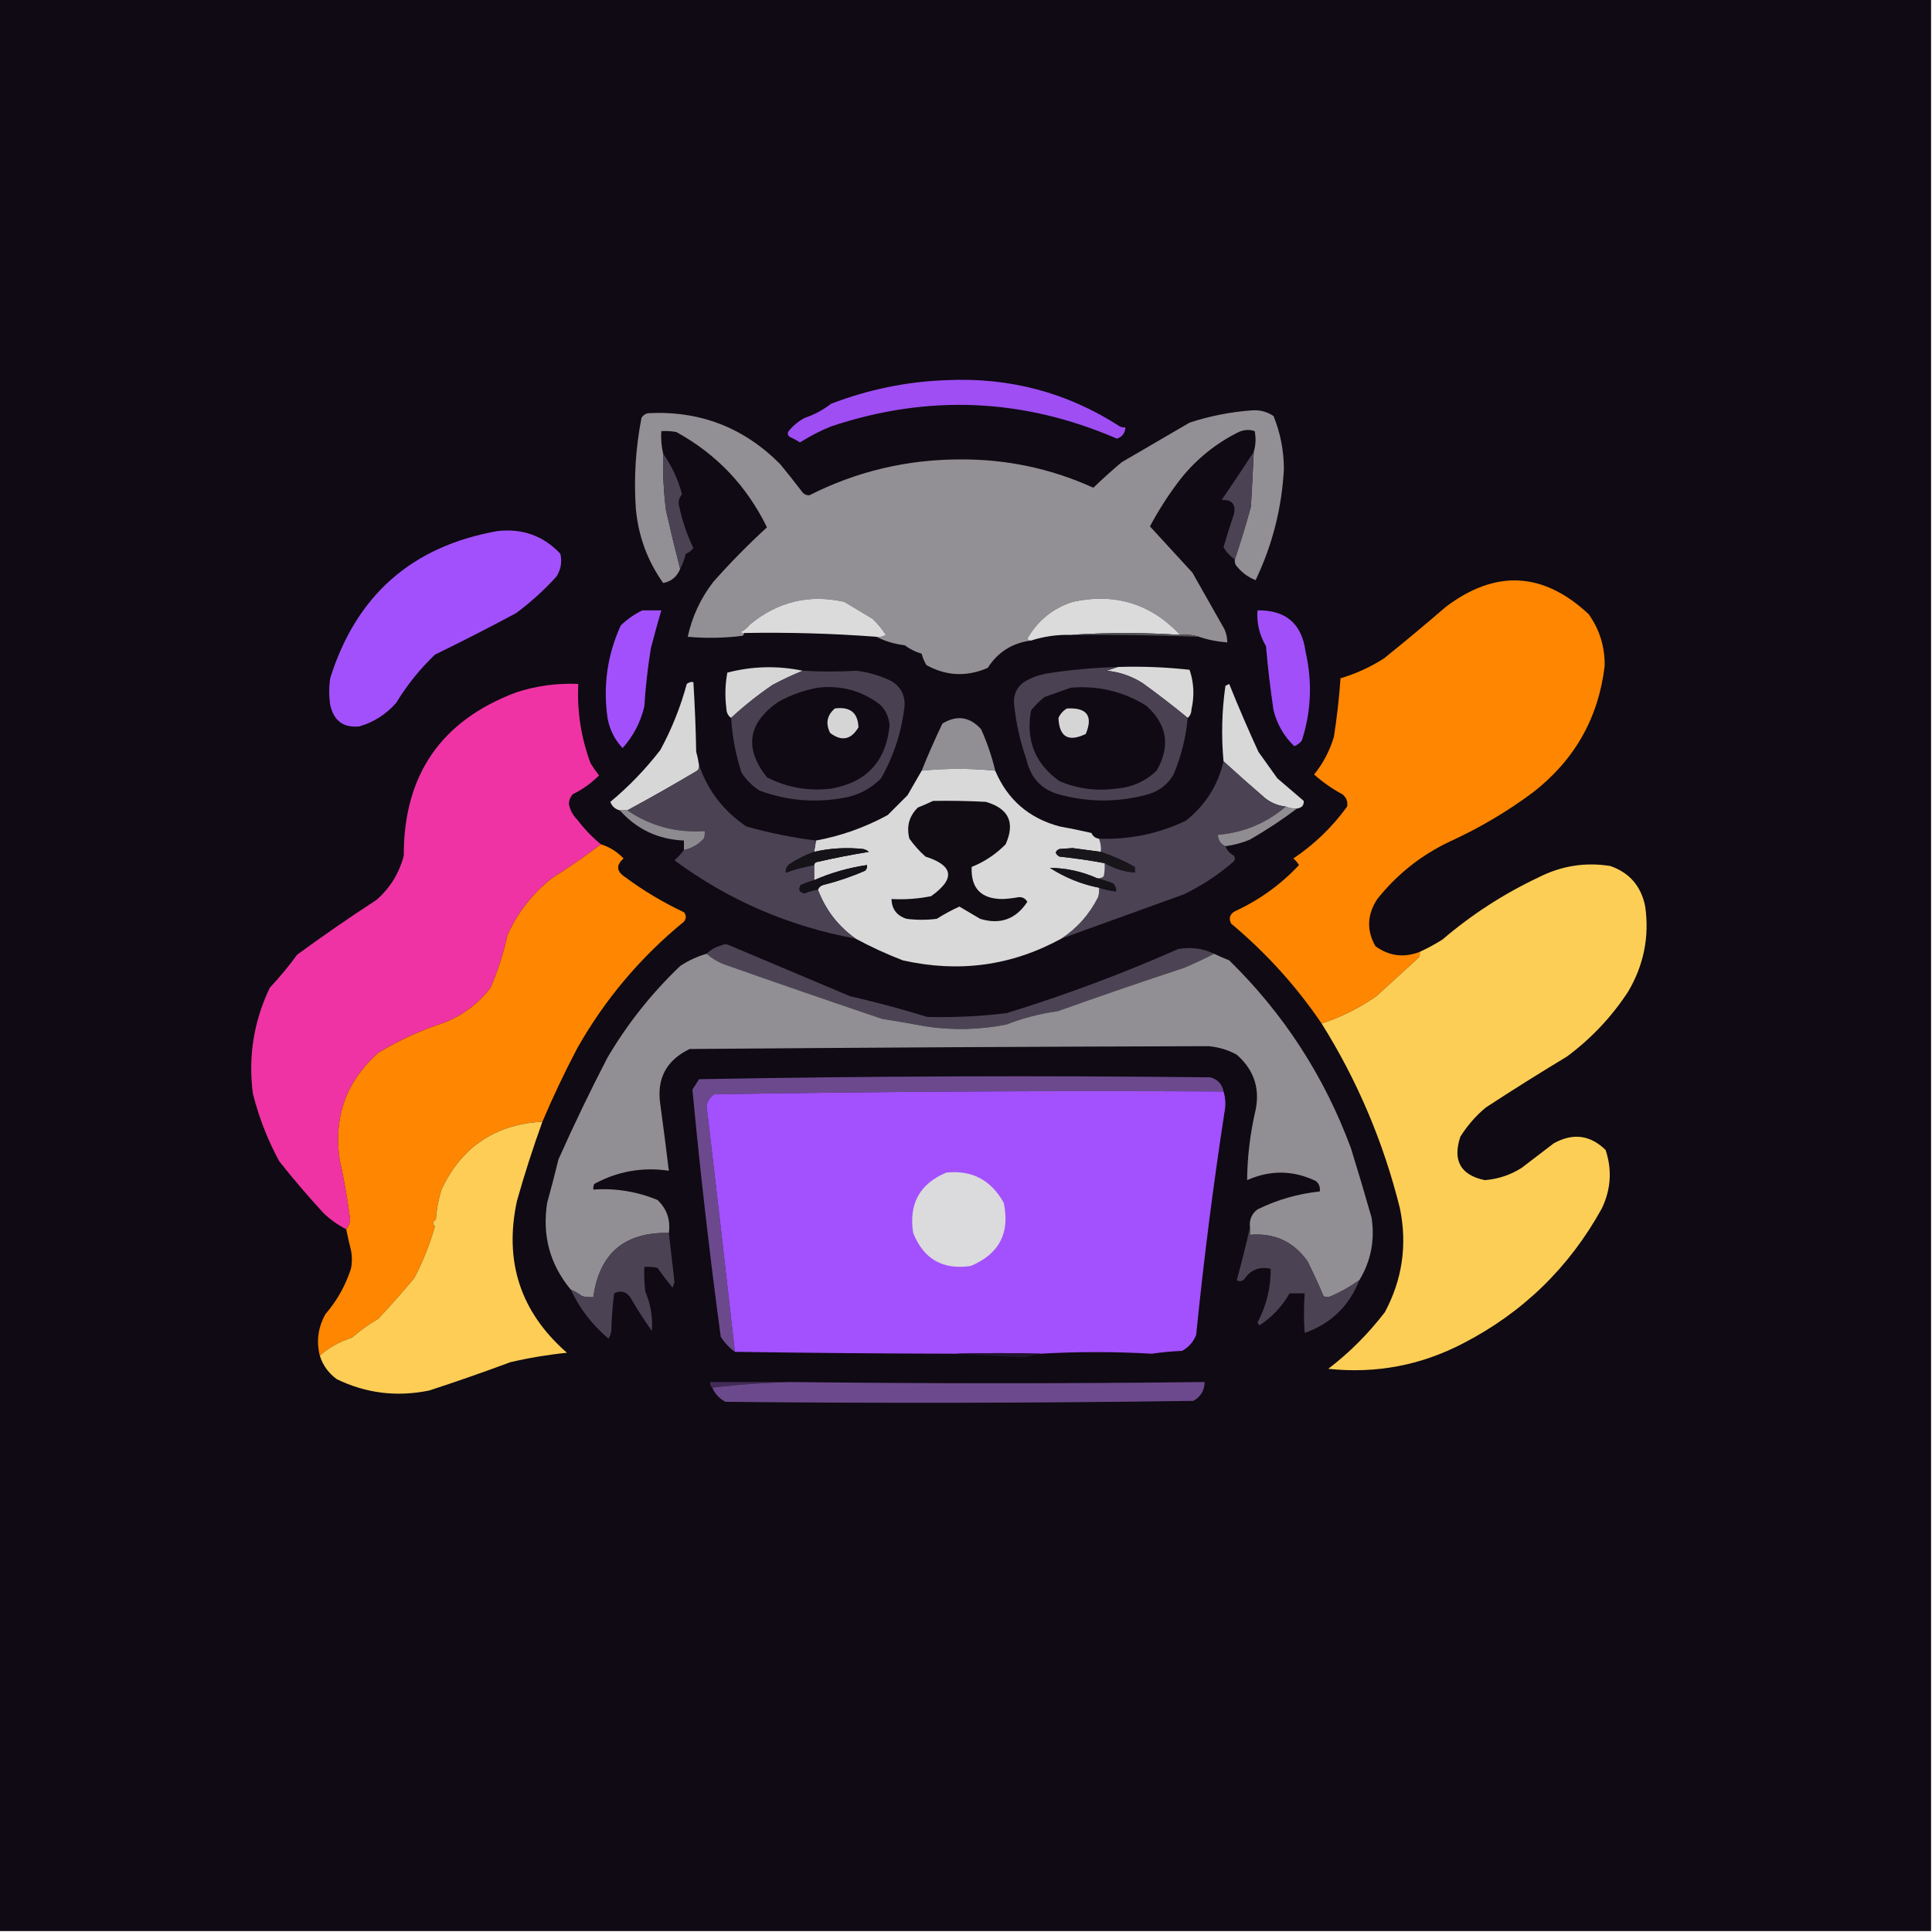 <?xml version="1.0" encoding="UTF-8"?>
<!DOCTYPE svg PUBLIC "-//W3C//DTD SVG 1.1//EN" "http://www.w3.org/Graphics/SVG/1.1/DTD/svg11.dtd">
<svg xmlns="http://www.w3.org/2000/svg" version="1.1" width="1024px" height="1024px" style="shape-rendering:geometricPrecision; text-rendering:geometricPrecision; image-rendering:optimizeQuality; fill-rule:evenodd; clip-rule:evenodd" xmlns:xlink="http://www.w3.org/1999/xlink">
<g><path style="opacity:1" fill="#0f0a13" d="M -0.5,-0.5 C 340.833,-0.5 682.167,-0.5 1023.5,-0.5C 1023.5,340.833 1023.5,682.167 1023.5,1023.5C 682.167,1023.5 340.833,1023.5 -0.5,1023.5C -0.5,682.167 -0.5,340.833 -0.5,-0.5 Z"/></g>
<g><path style="opacity:1" fill="#9e4ef3" d="M 501.5,201.5 C 535.103,199.887 565.77,208.054 593.5,226C 594.448,226.483 595.448,226.649 596.5,226.5C 596.327,229.505 594.827,231.505 592,232.5C 542.427,211.021 491.927,208.854 440.5,226C 434.769,228.315 429.269,231.149 424,234.5C 422.263,233.38 420.429,232.38 418.5,231.5C 417.417,230.635 417.251,229.635 418,228.5C 420.404,225.57 423.237,223.236 426.5,221.5C 431.607,219.78 436.274,217.28 440.5,214C 460.225,206.422 480.558,202.255 501.5,201.5 Z"/></g>
<g><path style="opacity:1" fill="#929094" d="M 654.5,296.5 C 657.609,287.274 660.442,277.94 663,268.5C 663.574,258.833 664.074,249.167 664.5,239.5C 665.589,235.922 665.755,232.255 665,228.5C 662.2,227.557 659.366,227.724 656.5,229C 644.551,234.95 634.384,243.116 626,253.5C 619.769,261.526 614.269,270.026 609.5,279C 616.931,287.103 624.431,295.27 632,303.5C 637.667,313.5 643.333,323.5 649,333.5C 649.977,335.74 650.477,338.073 650.5,340.5C 645.256,340.118 640.256,339.118 635.5,337.5C 632.375,336.521 629.042,336.187 625.5,336.5C 609.973,319.939 590.973,314.106 568.5,319C 557.994,322.419 549.994,328.919 544.5,338.5C 544.957,339.298 545.624,339.631 546.5,339.5C 536.587,340.751 528.92,345.584 523.5,354C 512.356,358.833 501.523,358.333 491,352.5C 489.878,350.58 489.044,348.58 488.5,346.5C 485.286,345.56 482.286,344.06 479.5,342C 474.009,341.33 469.009,339.83 464.5,337.5C 466.288,337.785 467.955,337.452 469.5,336.5C 467.525,333.391 465.192,330.557 462.5,328C 457.476,324.963 452.476,321.963 447.5,319C 428.897,314.817 412.231,318.817 397.5,331C 396.122,332.713 394.455,334.047 392.5,335C 393.094,335.464 393.761,335.631 394.5,335.5C 394.389,336.117 394.056,336.617 393.5,337C 383.827,338.213 374.161,338.379 364.5,337.5C 366.84,326.821 371.34,317.155 378,308.5C 387.011,298.322 396.511,288.655 406.5,279.5C 395.792,257.543 379.792,240.71 358.5,229C 355.854,228.503 353.187,228.336 350.5,228.5C 350.237,232.6 350.57,236.6 351.5,240.5C 351.244,250.541 351.744,260.541 353,270.5C 355.36,280.937 357.86,291.27 360.5,301.5C 358.807,305.703 355.807,308.203 351.5,309C 343.132,297.24 338.299,284.074 337,269.5C 335.903,253.364 336.903,237.364 340,221.5C 340.772,220.151 341.939,219.318 343.5,219C 370.916,217.58 394.249,226.58 413.5,246C 417.467,250.792 421.301,255.625 425,260.5C 425.956,261.894 427.289,262.561 429,262.5C 454.033,249.834 480.699,243.501 509,243.5C 533.613,243.362 557.113,248.362 579.5,258.5C 584.272,253.902 589.272,249.402 594.5,245C 606.5,238 618.5,231 630.5,224C 641.232,220.487 652.232,218.32 663.5,217.5C 667.748,217.186 671.581,218.186 675,220.5C 678.622,229.46 680.455,238.794 680.5,248.5C 679.398,269.242 674.398,288.909 665.5,307.5C 661.358,305.88 657.858,303.214 655,299.5C 654.517,298.552 654.351,297.552 654.5,296.5 Z"/></g>
<g><path style="opacity:1" fill="#4b4254" d="M 664.5,239.5 C 664.074,249.167 663.574,258.833 663,268.5C 660.442,277.94 657.609,287.274 654.5,296.5C 651.959,294.794 649.959,292.627 648.5,290C 650.192,284.118 652.025,278.285 654,272.5C 655.128,267.288 652.961,264.788 647.5,265C 653.314,256.521 658.981,248.021 664.5,239.5 Z"/></g>
<g><path style="opacity:1" fill="#4b4354" d="M 351.5,240.5 C 356.053,246.942 359.386,254.108 361.5,262C 359.822,263.932 359.322,266.098 360,268.5C 361.635,276.109 364.135,283.442 367.5,290.5C 366.482,291.852 365.149,292.852 363.5,293.5C 362.791,296.384 361.791,299.051 360.5,301.5C 357.86,291.27 355.36,280.937 353,270.5C 351.744,260.541 351.244,250.541 351.5,240.5 Z"/></g>
<g><path style="opacity:1" fill="#a250fc" d="M 263.5,281.5 C 276.842,279.944 288.009,283.944 297,293.5C 297.965,297.782 297.298,301.782 295,305.5C 288.431,312.739 281.265,319.239 273.5,325C 259.26,332.619 244.927,339.953 230.5,347C 222.528,354.633 215.695,363.133 210,372.5C 204.695,378.567 198.195,382.734 190.5,385C 182.03,385.888 176.863,382.054 175,373.5C 174.333,368.833 174.333,364.167 175,359.5C 188.761,315.569 218.261,289.569 263.5,281.5 Z"/></g>
<g><path style="opacity:1" fill="#fe8600" d="M 752.5,504.5 C 752.649,505.552 752.483,506.552 752,507.5C 744.5,514.333 737,521.167 729.5,528C 720.529,534.265 710.862,539.099 700.5,542.5C 687.06,522.704 671.06,505.037 652.5,489.5C 651.134,486.743 651.801,484.577 654.5,483C 667.499,477.014 678.832,468.847 688.5,458.5C 687.687,457.186 686.687,456.019 685.5,455C 696.598,447.57 706.098,438.403 714,427.5C 714.458,424.904 713.625,422.737 711.5,421C 706.085,418.084 701.085,414.584 696.5,410.5C 701.304,404.56 704.804,397.893 707,390.5C 708.615,380.218 709.781,369.884 710.5,359.5C 718.7,357.05 726.366,353.55 733.5,349C 744.64,340.029 755.64,330.863 766.5,321.5C 792.805,301.756 817.972,303.089 842,325.5C 847.839,333.678 850.673,342.845 850.5,353C 847.238,380.509 834.572,402.842 812.5,420C 798.822,430.179 784.156,438.845 768.5,446C 753.316,453.182 740.483,463.349 730,476.5C 724.578,484.752 724.244,493.085 729,501.5C 736.24,506.763 744.073,507.763 752.5,504.5 Z"/></g>
<g><path style="opacity:1" fill="#dbdbdb" d="M 464.5,337.5 C 441.209,335.749 417.876,335.082 394.5,335.5C 393.761,335.631 393.094,335.464 392.5,335C 394.455,334.047 396.122,332.713 397.5,331C 412.231,318.817 428.897,314.817 447.5,319C 452.476,321.963 457.476,324.963 462.5,328C 465.192,330.557 467.525,333.391 469.5,336.5C 467.955,337.452 466.288,337.785 464.5,337.5 Z"/></g>
<g><path style="opacity:1" fill="#dbdbdb" d="M 625.5,336.5 C 606.02,335.211 586.687,335.211 567.5,336.5C 560.203,336.33 553.203,337.33 546.5,339.5C 545.624,339.631 544.957,339.298 544.5,338.5C 549.994,328.919 557.994,322.419 568.5,319C 590.973,314.106 609.973,319.939 625.5,336.5 Z"/></g>
<g><path style="opacity:1" fill="#a250fc" d="M 340.5,323.5 C 343.833,323.5 347.167,323.5 350.5,323.5C 348.577,330.107 346.744,336.774 345,343.5C 343.318,353.754 342.151,364.087 341.5,374.5C 339.481,382.875 335.648,390.208 330,396.5C 325.789,392.079 323.123,386.746 322,380.5C 319.556,363.505 321.89,347.172 329,331.5C 332.482,328.161 336.315,325.494 340.5,323.5 Z"/></g>
<g><path style="opacity:1" fill="#a04ff9" d="M 666.5,323.5 C 681.55,323.271 690.05,330.604 692,345.5C 695.636,361.533 694.969,377.2 690,392.5C 688.938,393.899 687.605,394.899 686,395.5C 680.553,390.282 676.886,383.948 675,376.5C 673.307,365.21 671.974,353.876 671,342.5C 667.495,336.518 665.995,330.184 666.5,323.5 Z"/></g>
<g><path style="opacity:1" fill="#545156" d="M 567.5,336.5 C 586.687,335.211 606.02,335.211 625.5,336.5C 629.042,336.187 632.375,336.521 635.5,337.5C 612.843,336.689 590.176,336.356 567.5,336.5 Z"/></g>
<g><path style="opacity:1" fill="#d7d6d7" d="M 425.5,355.5 C 420.249,357.619 414.915,360.119 409.5,363C 401.697,368.31 394.363,374.143 387.5,380.5C 385.883,379.411 385.05,377.744 385,375.5C 384.169,369.141 384.336,362.807 385.5,356.5C 398.751,353.061 412.084,352.728 425.5,355.5 Z"/></g>
<g><path style="opacity:1" fill="#d9d9d9" d="M 592.5,353.5 C 605.219,353.102 617.886,353.602 630.5,355C 632.803,361.837 633.136,368.837 631.5,376C 631.431,377.986 630.765,379.486 629.5,380.5C 621.741,374.109 613.741,367.942 605.5,362C 599.672,358.335 593.339,356.169 586.5,355.5C 588.631,354.831 590.631,354.165 592.5,353.5 Z"/></g>
<g><path style="opacity:1" fill="#4a4152" d="M 592.5,353.5 C 590.631,354.165 588.631,354.831 586.5,355.5C 593.339,356.169 599.672,358.335 605.5,362C 613.741,367.942 621.741,374.109 629.5,380.5C 628.566,390.902 626.066,400.902 622,410.5C 618.936,415.789 614.436,419.289 608.5,421C 593.348,425.191 578.182,425.358 563,421.5C 552.68,419.18 546.347,412.847 544,402.5C 540.726,393.073 538.56,383.406 537.5,373.5C 536.959,368.082 538.959,363.915 543.5,361C 546.948,359.073 550.615,357.739 554.5,357C 567.092,355.034 579.759,353.867 592.5,353.5 Z"/></g>
<g><path style="opacity:1" fill="#494152" d="M 425.5,355.5 C 435.045,356.061 444.545,356.061 454,355.5C 460.474,356.326 466.641,358.16 472.5,361C 477.159,363.834 479.492,368.001 479.5,373.5C 478.031,387.406 473.864,400.406 467,412.5C 461.361,418.236 454.528,421.736 446.5,423C 431.474,425.622 416.807,424.288 402.5,419C 398.667,416.5 395.5,413.333 393,409.5C 389.946,400.064 388.113,390.397 387.5,380.5C 394.363,374.143 401.697,368.31 409.5,363C 414.915,360.119 420.249,357.619 425.5,355.5 Z"/></g>
<g><path style="opacity:1" fill="#ef33a4" d="M 318.5,447.5 C 310.168,453.806 301.501,459.806 292.5,465.5C 282.279,473.563 274.446,483.563 269,495.5C 266.924,505.14 263.924,514.474 260,523.5C 253.583,531.909 245.416,538.076 235.5,542C 223.174,545.993 211.507,551.326 200.5,558C 183.585,573.07 176.752,591.903 180,614.5C 182.284,624.753 184.117,635.086 185.5,645.5C 185.639,647.883 184.972,649.883 183.5,651.5C 179.12,649.3 175.12,646.467 171.5,643C 163.311,634.112 155.478,624.946 148,615.5C 141.813,604.077 137.146,592.077 134,579.5C 131.514,559.895 134.514,541.228 143,523.5C 148.211,517.958 153.044,512.125 157.5,506C 171.225,495.943 185.225,486.276 199.5,477C 206.741,470.692 211.574,462.859 214,453.5C 213.912,410.811 233.745,381.978 273.5,367C 284.215,363.493 295.215,361.993 306.5,362.5C 305.791,376.958 307.958,390.958 313,404.5C 314.377,406.754 315.877,408.92 317.5,411C 313.39,415.109 308.723,418.443 303.5,421C 302.282,422.438 301.615,424.105 301.5,426C 302.13,429.296 303.63,432.13 306,434.5C 309.753,439.417 313.92,443.75 318.5,447.5 Z"/></g>
<g><path style="opacity:1" fill="#d7d7d7" d="M 370.5,405.5 C 370.719,406.675 370.386,407.675 369.5,408.5C 357.235,415.794 344.901,422.794 332.5,429.5C 331.167,429.5 329.833,429.5 328.5,429.5C 326.044,428.878 324.377,427.378 323.5,425C 333.293,416.872 342.126,407.705 350,397.5C 356.028,386.395 360.695,374.729 364,362.5C 365.011,361.663 366.178,361.33 367.5,361.5C 368.274,373.801 368.774,386.134 369,398.5C 369.662,400.813 370.162,403.146 370.5,405.5 Z"/></g>
<g><path style="opacity:1" fill="#d8d8d8" d="M 687.5,428.5 C 685.379,428.675 683.379,428.341 681.5,427.5C 677.398,427.058 673.731,425.558 670.5,423C 663.058,416.609 655.725,410.109 648.5,403.5C 647.257,390.165 647.59,376.832 649.5,363.5C 650.167,363.167 650.833,362.833 651.5,362.5C 656.366,374.589 661.533,386.589 667,398.5C 670.333,403.167 673.667,407.833 677,412.5C 681.667,416.5 686.333,420.5 691,424.5C 691.168,426.841 690.001,428.174 687.5,428.5 Z"/></g>
<g><path style="opacity:1" fill="#0f0a13" d="M 567.5,364.5 C 581.922,363.283 595.256,366.449 607.5,374C 618.679,383.972 620.512,395.472 613,408.5C 607.102,414.148 599.935,417.314 591.5,418C 581.132,419.394 571.132,418.061 561.5,414C 548.579,404.749 543.579,392.249 546.5,376.5C 548.614,373.944 550.947,371.611 553.5,369.5C 558.269,367.766 562.935,366.1 567.5,364.5 Z"/></g>
<g><path style="opacity:1" fill="#0f0a13" d="M 433.5,364.5 C 445.808,363.088 456.808,366.088 466.5,373.5C 469.511,376.525 471.178,380.192 471.5,384.5C 469.632,403.534 459.298,414.701 440.5,418C 428.537,419.451 417.203,417.451 406.5,412C 394.318,396.61 396.318,383.277 412.5,372C 419.209,368.295 426.209,365.795 433.5,364.5 Z"/></g>
<g><path style="opacity:1" fill="#d5d5d5" d="M 442.5,375.5 C 450.562,374.421 454.729,377.754 455,385.5C 451.086,392.096 446.086,393.096 440,388.5C 437.458,383.438 438.292,379.105 442.5,375.5 Z"/></g>
<g><path style="opacity:1" fill="#d6d5d6" d="M 565.5,375.5 C 576.116,374.925 579.45,379.425 575.5,389C 566.266,393.47 561.433,390.637 561,380.5C 562.025,378.313 563.525,376.646 565.5,375.5 Z"/></g>
<g><path style="opacity:1" fill="#918f93" d="M 527.5,408.5 C 514.512,407.186 501.512,407.186 488.5,408.5C 491.88,400.071 495.546,391.737 499.5,383.5C 507.156,378.851 513.989,379.851 520,386.5C 523.208,393.625 525.708,400.958 527.5,408.5 Z"/></g>
<g><path style="opacity:1" fill="#4b4254" d="M 648.5,403.5 C 655.725,410.109 663.058,416.609 670.5,423C 673.731,425.558 677.398,427.058 681.5,427.5C 671.246,436.282 659.246,441.282 645.5,442.5C 645.622,445.292 646.956,447.292 649.5,448.5C 650.3,450.682 651.8,452.349 654,453.5C 654.667,454.5 654.667,455.5 654,456.5C 645.98,463.512 637.147,469.345 627.5,474C 605.786,481.864 584.12,489.697 562.5,497.5C 570.905,491.924 577.405,484.591 582,475.5C 582.494,473.866 582.66,472.199 582.5,470.5C 585.426,471.461 588.426,472.127 591.5,472.5C 591.703,470.61 591.037,469.11 589.5,468C 586.749,467.057 584.083,466.224 581.5,465.5C 582.822,465.67 583.989,465.337 585,464.5C 585.497,462.19 585.663,459.857 585.5,457.5C 590.466,460.315 595.799,461.981 601.5,462.5C 601.5,461.5 601.5,460.5 601.5,459.5C 595.79,456.314 589.79,453.648 583.5,451.5C 583.702,449.05 583.369,446.717 582.5,444.5C 598.647,445.088 613.98,441.921 628.5,435C 638.837,426.825 645.504,416.325 648.5,403.5 Z"/></g>
<g><path style="opacity:1" fill="#d9d9d9" d="M 527.5,408.5 C 533.973,423.798 545.306,433.632 561.5,438C 567.201,439.028 572.868,440.195 578.5,441.5C 579.283,443.288 580.616,444.288 582.5,444.5C 583.369,446.717 583.702,449.05 583.5,451.5C 578.504,450.841 573.504,450.174 568.5,449.5C 566.167,449.667 563.833,449.833 561.5,450C 559.043,451.154 559.043,452.488 561.5,454C 569.559,454.843 577.559,456.01 585.5,457.5C 585.663,459.857 585.497,462.19 585,464.5C 583.989,465.337 582.822,465.67 581.5,465.5C 573.519,461.921 565.186,460.087 556.5,460C 564.592,465.191 573.259,468.691 582.5,470.5C 582.66,472.199 582.494,473.866 582,475.5C 577.405,484.591 570.905,491.924 562.5,497.5C 536.239,511.887 508.239,515.72 478.5,509C 469.806,505.649 461.473,501.815 453.5,497.5C 444.152,490.828 437.485,482.162 433.5,471.5C 434.058,470.21 435.058,469.377 436.5,469C 444.057,467.112 451.39,464.612 458.5,461.5C 459.386,460.675 459.719,459.675 459.5,458.5C 449.776,459.93 440.443,462.596 431.5,466.5C 431.5,463.833 431.5,461.167 431.5,458.5C 431.611,457.883 431.944,457.383 432.5,457C 441.831,454.84 451.164,453.006 460.5,451.5C 459.624,450.749 458.624,450.249 457.5,450C 448.694,449.04 440.027,449.54 431.5,451.5C 431.833,449.5 432.167,447.5 432.5,445.5C 445.778,443.061 458.444,438.561 470.5,432C 474,428.5 477.5,425 481,421.5C 483.512,417.139 486.012,412.806 488.5,408.5C 501.512,407.186 514.512,407.186 527.5,408.5 Z"/></g>
<g><path style="opacity:1" fill="#4b4254" d="M 370.5,405.5 C 375.169,419.021 383.503,429.854 395.5,438C 407.643,441.462 419.977,443.962 432.5,445.5C 432.167,447.5 431.833,449.5 431.5,451.5C 426.98,453.093 422.647,455.26 418.5,458C 416.963,459.11 416.297,460.61 416.5,462.5C 421.382,460.762 426.382,459.429 431.5,458.5C 431.5,461.167 431.5,463.833 431.5,466.5C 429.141,467.176 426.808,468.009 424.5,469C 422.937,471.476 423.604,472.976 426.5,473.5C 428.762,472.533 431.095,471.866 433.5,471.5C 437.485,482.162 444.152,490.828 453.5,497.5C 418.105,490.956 386.105,477.122 357.5,456C 359.401,454.271 361.068,452.438 362.5,450.5C 366.55,449.65 370.05,447.65 373,444.5C 373.49,443.207 373.657,441.873 373.5,440.5C 358.389,441.49 344.723,437.823 332.5,429.5C 344.901,422.794 357.235,415.794 369.5,408.5C 370.386,407.675 370.719,406.675 370.5,405.5 Z"/></g>
<g><path style="opacity:1" fill="#110c14" d="M 494.5,424.5 C 503.839,424.334 513.173,424.5 522.5,425C 534.666,428.508 538.166,436.008 533,447.5C 527.827,452.752 521.827,456.752 515,459.5C 514.513,470.848 520.013,476.514 531.5,476.5C 534.358,476.359 537.192,476.026 540,475.5C 542.034,475.432 543.534,476.266 544.5,478C 538.454,487.215 530.12,490.215 519.5,487C 515.796,484.818 512.129,482.651 508.5,480.5C 504.346,482.41 500.346,484.577 496.5,487C 491.167,487.667 485.833,487.667 480.5,487C 475.332,485.34 472.665,481.84 472.5,476.5C 479.589,476.884 486.589,476.384 493.5,475C 506.451,465.771 505.451,458.771 490.5,454C 487.296,451.131 484.463,447.965 482,444.5C 480.35,438.074 481.85,432.574 486.5,428C 489.309,426.907 491.976,425.74 494.5,424.5 Z"/></g>
<g><path style="opacity:1" fill="#8d8b8f" d="M 328.5,429.5 C 329.833,429.5 331.167,429.5 332.5,429.5C 344.723,437.823 358.389,441.49 373.5,440.5C 373.657,441.873 373.49,443.207 373,444.5C 370.05,447.65 366.55,449.65 362.5,450.5C 362.5,448.833 362.5,447.167 362.5,445.5C 348.889,444.936 337.556,439.603 328.5,429.5 Z"/></g>
<g><path style="opacity:1" fill="#8f8d91" d="M 681.5,427.5 C 683.379,428.341 685.379,428.675 687.5,428.5C 679.608,434.461 671.275,439.961 662.5,445C 658.296,446.764 653.962,447.93 649.5,448.5C 646.956,447.292 645.622,445.292 645.5,442.5C 659.246,441.282 671.246,436.282 681.5,427.5 Z"/></g>
<g><path style="opacity:1" fill="#fe8600" d="M 318.5,447.5 C 323.101,448.914 327.101,451.414 330.5,455C 326.385,458.601 326.719,461.934 331.5,465C 341.179,472.162 351.513,478.328 362.5,483.5C 363.833,485.167 363.833,486.833 362.5,488.5C 339.434,507.388 320.6,529.722 306,555.5C 299.256,568.318 293.089,581.318 287.5,594.5C 262.402,595.949 244.568,607.949 234,630.5C 232.358,635.708 231.358,641.041 231,646.5C 229.244,647.421 229.077,648.588 230.5,650C 227.802,659.562 224.135,668.729 219.5,677.5C 213.446,684.732 207.113,691.899 200.5,699C 195.529,701.87 190.862,705.204 186.5,709C 180.058,711.028 174.391,714.195 169.5,718.5C 167.574,710.896 168.574,703.562 172.5,696.5C 178.582,689.452 183.082,681.452 186,672.5C 186.667,669.167 186.667,665.833 186,662.5C 185.052,658.832 184.219,655.165 183.5,651.5C 184.972,649.883 185.639,647.883 185.5,645.5C 184.117,635.086 182.284,624.753 180,614.5C 176.752,591.903 183.585,573.07 200.5,558C 211.507,551.326 223.174,545.993 235.5,542C 245.416,538.076 253.583,531.909 260,523.5C 263.924,514.474 266.924,505.14 269,495.5C 274.446,483.563 282.279,473.563 292.5,465.5C 301.501,459.806 310.168,453.806 318.5,447.5 Z"/></g>
<g><path style="opacity:1" fill="#151218" d="M 431.5,458.5 C 426.382,459.429 421.382,460.762 416.5,462.5C 416.297,460.61 416.963,459.11 418.5,458C 422.647,455.26 426.98,453.093 431.5,451.5C 440.027,449.54 448.694,449.04 457.5,450C 458.624,450.249 459.624,450.749 460.5,451.5C 451.164,453.006 441.831,454.84 432.5,457C 431.944,457.383 431.611,457.883 431.5,458.5 Z"/></g>
<g><path style="opacity:1" fill="#18151b" d="M 583.5,451.5 C 589.79,453.648 595.79,456.314 601.5,459.5C 601.5,460.5 601.5,461.5 601.5,462.5C 595.799,461.981 590.466,460.315 585.5,457.5C 577.559,456.01 569.559,454.843 561.5,454C 559.043,452.488 559.043,451.154 561.5,450C 563.833,449.833 566.167,449.667 568.5,449.5C 573.504,450.174 578.504,450.841 583.5,451.5 Z"/></g>
<g><path style="opacity:1" fill="#fdce56" d="M 700.5,542.5 C 710.862,539.099 720.529,534.265 729.5,528C 737,521.167 744.5,514.333 752,507.5C 752.483,506.552 752.649,505.552 752.5,504.5C 756.633,502.6 760.633,500.433 764.5,498C 780.001,484.745 797.001,473.745 815.5,465C 827.581,458.875 840.247,456.875 853.5,459C 863.724,462.583 869.891,469.749 872,480.5C 874.257,496.484 871.257,511.484 863,525.5C 854.252,538.917 843.418,550.417 830.5,560C 815.998,568.75 801.665,577.75 787.5,587C 782.194,591.431 777.694,596.597 774,602.5C 769.821,615.153 774.154,622.819 787,625.5C 794.031,624.934 800.531,622.767 806.5,619C 812.167,614.667 817.833,610.333 823.5,606C 833.665,600.364 842.832,601.53 851,609.5C 854.513,620.054 853.846,630.388 849,640.5C 831.714,671.786 807.214,695.619 775.5,712C 753.067,723.686 729.234,728.186 704,725.5C 715.112,717.055 725.112,707.055 734,695.5C 743.279,678.157 745.946,659.823 742,640.5C 733.327,605.506 719.494,572.84 700.5,542.5 Z"/></g>
<g><path style="opacity:1" fill="#151218" d="M 581.5,465.5 C 584.083,466.224 586.749,467.057 589.5,468C 591.037,469.11 591.703,470.61 591.5,472.5C 588.426,472.127 585.426,471.461 582.5,470.5C 573.259,468.691 564.592,465.191 556.5,460C 565.186,460.087 573.519,461.921 581.5,465.5 Z"/></g>
<g><path style="opacity:1" fill="#151118" d="M 433.5,471.5 C 431.095,471.866 428.762,472.533 426.5,473.5C 423.604,472.976 422.937,471.476 424.5,469C 426.808,468.009 429.141,467.176 431.5,466.5C 440.443,462.596 449.776,459.93 459.5,458.5C 459.719,459.675 459.386,460.675 458.5,461.5C 451.39,464.612 444.057,467.112 436.5,469C 435.058,469.377 434.058,470.21 433.5,471.5 Z"/></g>
<g><path style="opacity:1" fill="#4c4455" d="M 643.5,505.5 C 638.338,508.207 633.005,510.707 627.5,513C 605.065,520.385 582.732,528.051 560.5,536C 551.194,537.243 542.194,539.576 533.5,543C 519.225,545.853 504.891,546.186 490.5,544C 482.867,542.561 475.2,541.228 467.5,540C 439.354,530.508 411.354,520.841 383.5,511C 380.171,509.671 377.171,507.837 374.5,505.5C 376.7,503.36 379.367,501.86 382.5,501C 383.833,500.333 385.167,500.333 386.5,501C 407.793,509.977 429.126,518.977 450.5,528C 464.311,531.162 477.977,534.828 491.5,539C 505.551,539.347 519.551,538.68 533.5,537C 564.503,527.444 594.836,516.11 624.5,503C 631.238,501.831 637.571,502.665 643.5,505.5 Z"/></g>
<g><path style="opacity:1" fill="#918f93" d="M 374.5,505.5 C 377.171,507.837 380.171,509.671 383.5,511C 411.354,520.841 439.354,530.508 467.5,540C 475.2,541.228 482.867,542.561 490.5,544C 504.891,546.186 519.225,545.853 533.5,543C 542.194,539.576 551.194,537.243 560.5,536C 582.732,528.051 605.065,520.385 627.5,513C 633.005,510.707 638.338,508.207 643.5,505.5C 646.067,506.75 648.733,507.917 651.5,509C 680.391,537.259 701.891,570.425 716,608.5C 719.831,620.833 723.498,633.167 727,645.5C 728.758,657.439 726.591,668.439 720.5,678.5C 715.852,681.828 710.852,684.661 705.5,687C 704.167,687.667 702.833,687.667 701.5,687C 698.846,680.685 696.013,674.519 693,668.5C 685.554,658.029 675.388,653.362 662.5,654.5C 662.5,653.167 662.5,651.833 662.5,650.5C 662.047,646.574 663.38,643.408 666.5,641C 676.976,635.875 687.976,632.708 699.5,631.5C 699.822,629.278 699.155,627.444 697.5,626C 685.45,620.203 673.283,620.037 661,625.5C 661.111,613.719 662.444,602.053 665,590.5C 668.246,577.915 665.08,567.415 655.5,559C 650.825,556.442 645.825,554.942 640.5,554.5C 549.058,554.742 457.391,555.242 365.5,556C 353.076,562.014 347.909,571.848 350,585.5C 351.583,597.165 353.083,608.832 354.5,620.5C 340.505,618.471 327.338,620.804 315,627.5C 314.517,628.448 314.351,629.448 314.5,630.5C 326.273,629.688 337.606,631.522 348.5,636C 353.477,640.792 355.477,646.625 354.5,653.5C 331.025,652.979 317.692,664.312 314.5,687.5C 312.473,687.662 310.473,687.495 308.5,687C 306.595,685.579 304.595,684.412 302.5,683.5C 291.463,670.2 287.296,654.867 290,637.5C 292.125,629.881 294.125,622.214 296,614.5C 304.106,596.287 312.772,578.287 322,560.5C 332.55,542.606 345.383,526.439 360.5,512C 364.869,509.115 369.536,506.949 374.5,505.5 Z"/></g>
<g><path style="opacity:1" fill="#6c498d" d="M 648.5,578.5 C 558.443,578.008 468.443,578.508 378.5,580C 376.416,581.501 375.083,583.501 374.5,586C 379.622,629.48 384.622,672.98 389.5,716.5C 386.528,714.359 384.028,711.692 382,708.5C 376.106,664.784 371.106,621.117 367,577.5C 368.167,575.667 369.333,573.833 370.5,572C 460.79,570.343 551.123,570.01 641.5,571C 645.428,572.092 647.761,574.592 648.5,578.5 Z"/></g>
<g><path style="opacity:1" fill="#a350fe" d="M 648.5,578.5 C 649.589,582.078 649.755,585.745 649,589.5C 642.973,628.693 637.973,668.027 634,707.5C 632.53,711.242 630.03,714.075 626.5,716C 621.115,716.214 615.781,716.714 610.5,717.5C 590.798,716.366 571.131,716.366 551.5,717.5C 536.976,717.064 521.976,717.064 506.5,717.5C 468.231,717.426 429.231,717.093 389.5,716.5C 384.622,672.98 379.622,629.48 374.5,586C 375.083,583.501 376.416,581.501 378.5,580C 468.443,578.508 558.443,578.008 648.5,578.5 Z"/></g>
<g><path style="opacity:1" fill="#fdcd56" d="M 287.5,594.5 C 282.51,608.305 278.01,622.305 274,636.5C 267.05,668.649 275.883,695.483 300.5,717C 290.397,718.015 280.397,719.682 270.5,722C 256.253,727.292 241.92,732.292 227.5,737C 210.369,740.518 194.036,738.518 178.5,731C 174.093,727.773 171.093,723.606 169.5,718.5C 174.391,714.195 180.058,711.028 186.5,709C 190.862,705.204 195.529,701.87 200.5,699C 207.113,691.899 213.446,684.732 219.5,677.5C 224.135,668.729 227.802,659.562 230.5,650C 229.077,648.588 229.244,647.421 231,646.5C 231.358,641.041 232.358,635.708 234,630.5C 244.568,607.949 262.402,595.949 287.5,594.5 Z"/></g>
<g><path style="opacity:1" fill="#dbdadc" d="M 501.5,621.5 C 515.084,620.044 525.251,625.378 532,637.5C 535.442,653.504 529.609,664.67 514.5,671C 499.694,673.184 489.527,667.351 484,653.5C 481.572,638.141 487.406,627.474 501.5,621.5 Z"/></g>
<g><path style="opacity:1" fill="#4b4254" d="M 354.5,653.5 C 355.498,662.158 356.498,670.824 357.5,679.5C 357.167,680.5 356.833,681.5 356.5,682.5C 353.723,679.128 351.057,675.628 348.5,672C 346.19,671.503 343.857,671.337 341.5,671.5C 341.334,675.846 341.501,680.179 342,684.5C 344.893,691.258 346.06,698.258 345.5,705.5C 341.431,699.706 337.597,693.706 334,687.5C 331.736,684.48 328.903,683.813 325.5,685.5C 324.669,692.142 324.169,698.809 324,705.5C 323.781,706.938 323.281,708.271 322.5,709.5C 313.901,702.245 307.235,693.579 302.5,683.5C 304.595,684.412 306.595,685.579 308.5,687C 310.473,687.495 312.473,687.662 314.5,687.5C 317.692,664.312 331.025,652.979 354.5,653.5 Z"/></g>
<g><path style="opacity:1" fill="#4b4253" d="M 662.5,650.5 C 662.5,651.833 662.5,653.167 662.5,654.5C 675.388,653.362 685.554,658.029 693,668.5C 696.013,674.519 698.846,680.685 701.5,687C 702.833,687.667 704.167,687.667 705.5,687C 710.852,684.661 715.852,681.828 720.5,678.5C 715.12,692.212 705.453,701.546 691.5,706.5C 690.993,699.542 690.993,692.542 691.5,685.5C 688.833,685.5 686.167,685.5 683.5,685.5C 679.636,692.369 674.303,698.036 667.5,702.5C 667.167,702 666.833,701.5 666.5,701C 671.207,692.052 673.541,682.552 673.5,672.5C 667.515,671.169 662.849,673.002 659.5,678C 658.123,679.241 656.79,679.408 655.5,678.5C 658.104,669.121 660.437,659.788 662.5,650.5 Z"/></g>
<g><path style="opacity:1" fill="#21142e" d="M 551.5,717.5 C 548.484,718.059 545.484,718.725 542.5,719.5C 530.372,718.852 518.372,718.185 506.5,717.5C 521.976,717.064 536.976,717.064 551.5,717.5 Z"/></g>
<g><path style="opacity:1" fill="#422c57" d="M 419.5,732.5 C 405.304,732.839 391.304,733.839 377.5,735.5C 376.596,734.791 376.263,733.791 376.5,732.5C 390.833,732.5 405.167,732.5 419.5,732.5 Z"/></g>
<g><path style="opacity:1" fill="#6c498c" d="M 419.5,732.5 C 492.696,733.359 565.696,733.359 638.5,732.5C 638.358,737.041 636.358,740.374 632.5,742.5C 549.835,743.667 467.169,743.833 384.5,743C 381.283,741.285 378.95,738.785 377.5,735.5C 391.304,733.839 405.304,732.839 419.5,732.5 Z"/></g>
</svg>
